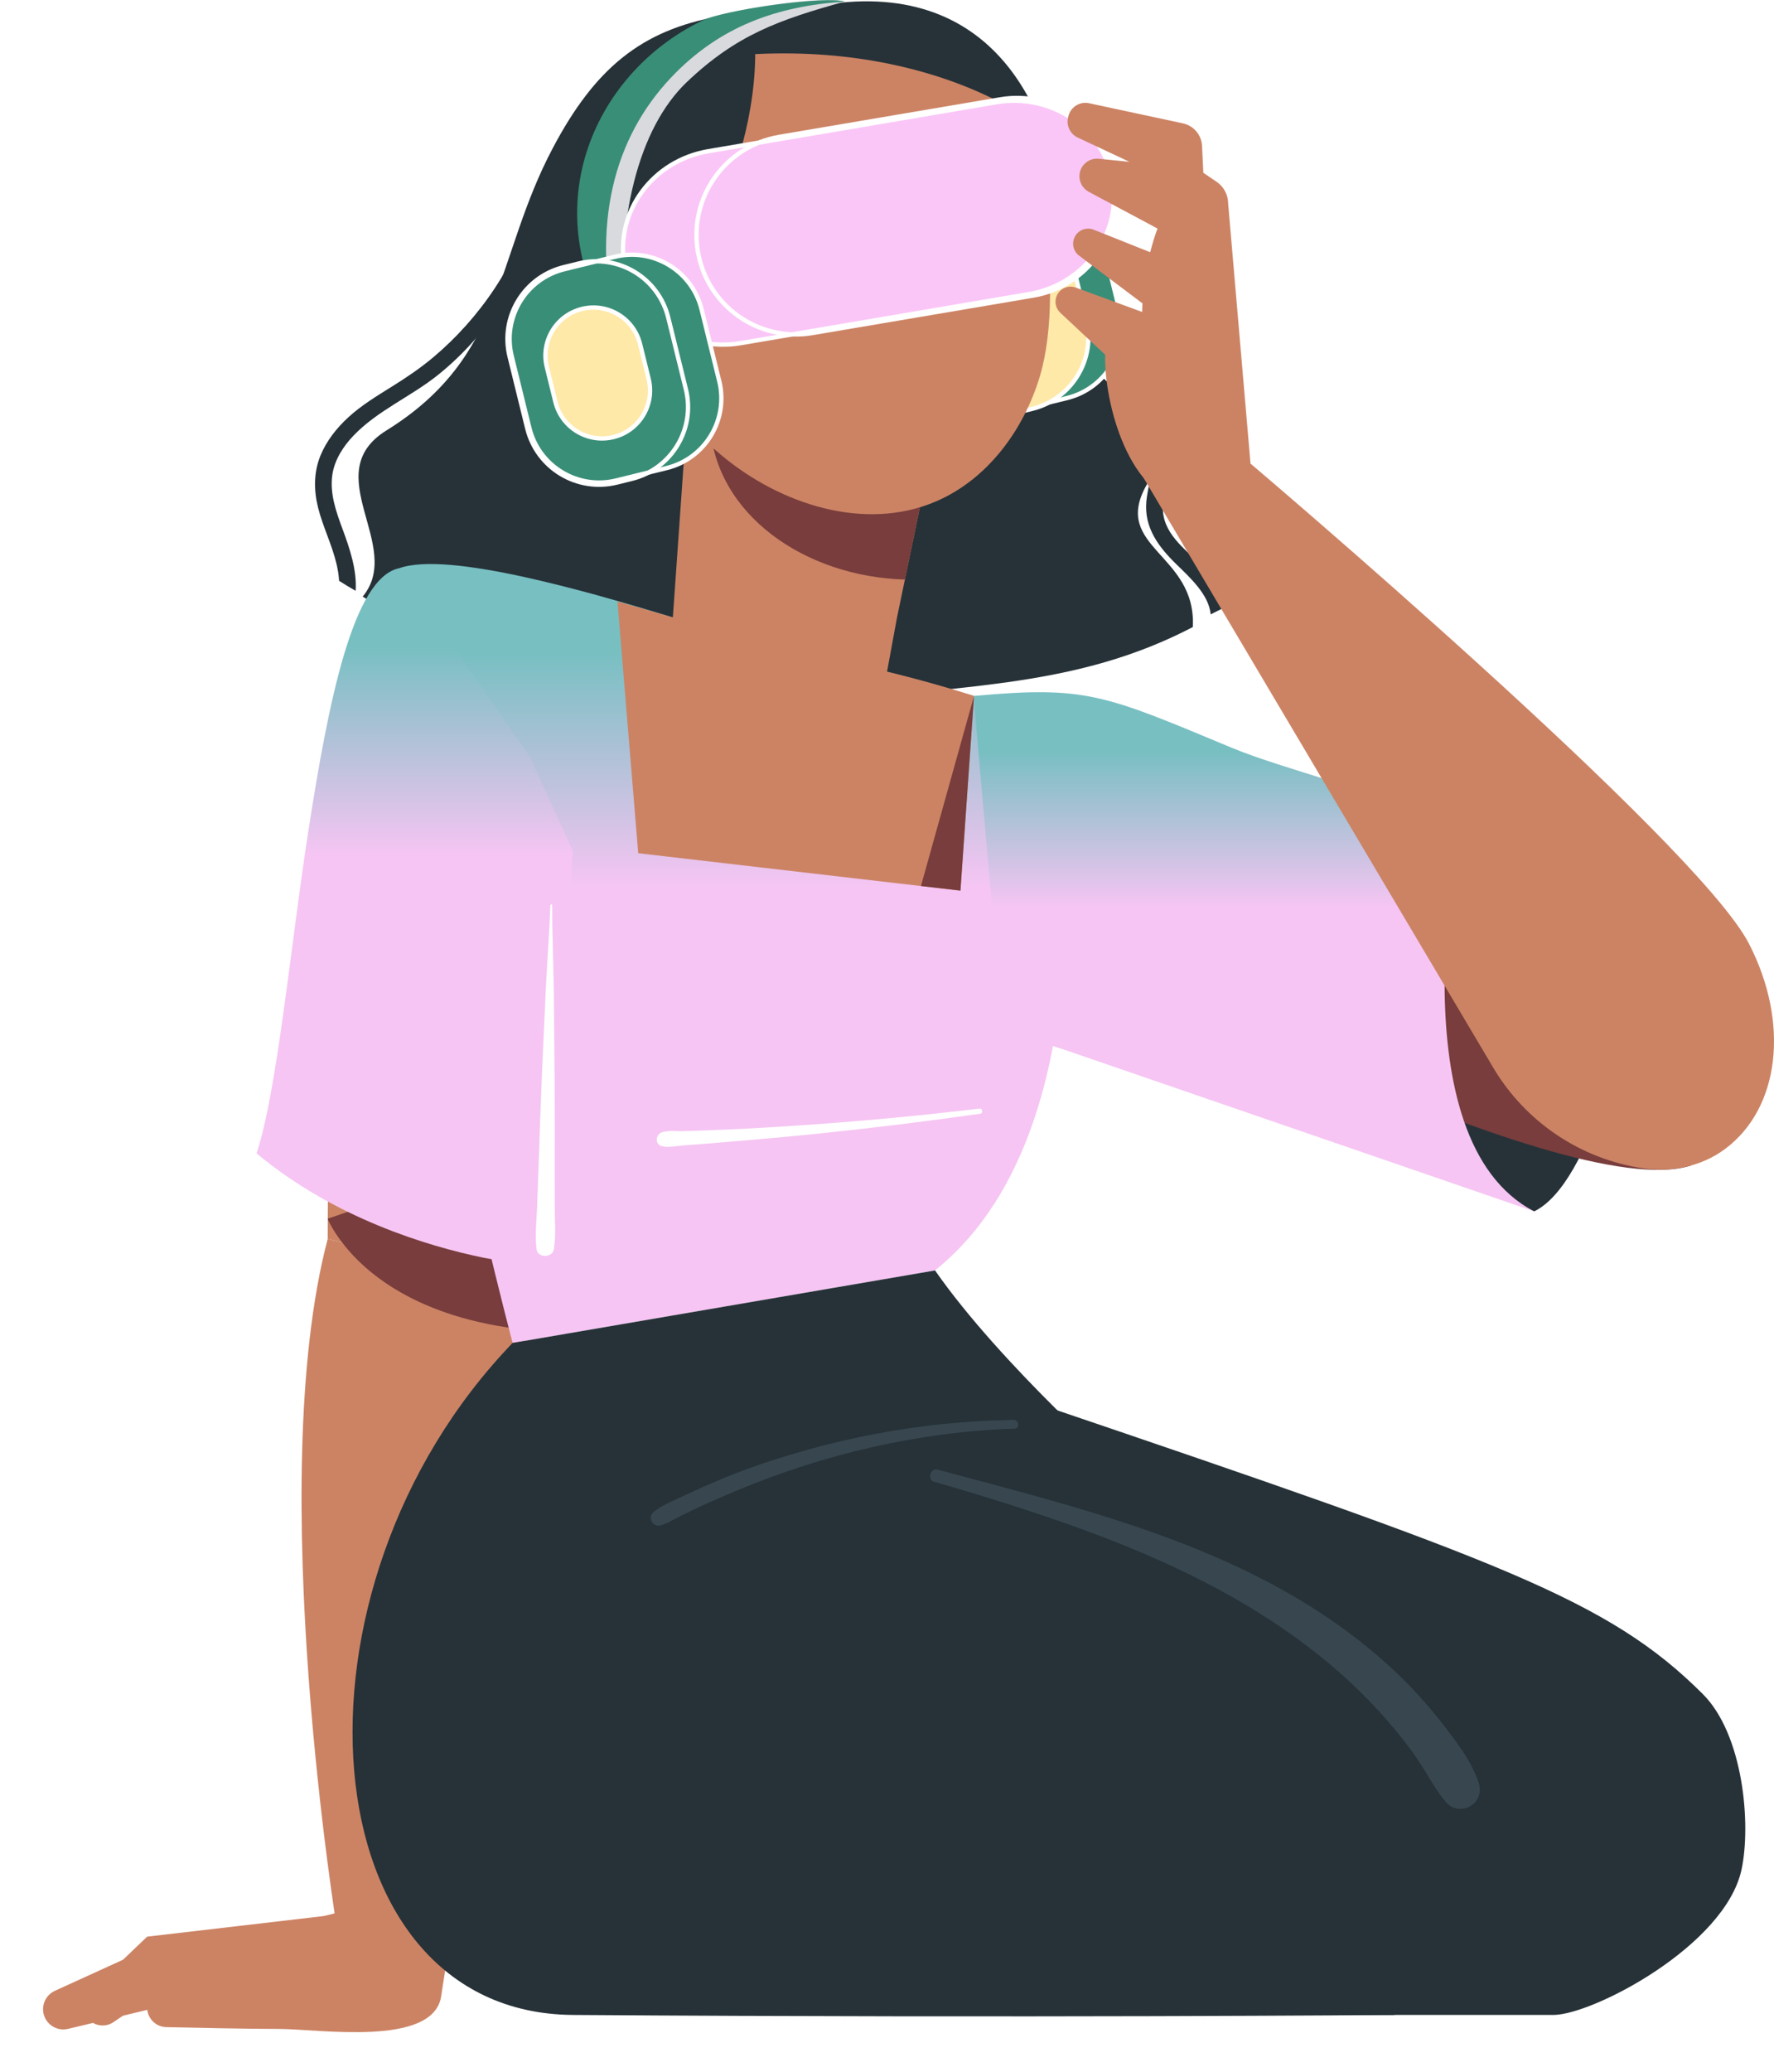 <svg width="412" height="481" viewBox="0 0 412 481" fill="none" xmlns="http://www.w3.org/2000/svg">
<g filter="url(#filter0_d_1373_1553)">
<path d="M126.685 219.338L124.804 262.28L123.373 294.854L79.451 284.447L76.1 283.663C76.1 282.095 76.1 280.546 76.12 278.998V278.978C76.12 278.959 76.12 278.959 76.12 278.939C76.394 216.437 82.391 159.168 92.7 140.784L126.685 219.338Z" fill="#CC8364"/>
<path d="M123.373 294.853C123.373 294.853 123.02 298.42 122.374 304.77C119.806 329.387 112.515 395.926 102.422 459.663L78.413 444.827C78.413 444.827 61.204 340.049 76.1 283.662L79.451 284.446L123.373 294.853Z" fill="#CC8364"/>
<path d="M124.804 262.279L123.373 294.853C123.373 294.853 123.021 298.42 122.374 304.77C96.679 302.085 84.567 291.188 79.451 284.446C77.198 281.526 76.276 279.389 76.12 278.997V278.978C76.1 278.958 76.1 278.939 76.1 278.939H76.12L124.804 262.279Z" fill="#783D3C"/>
<path d="M89.79 437.001C89.79 437.001 52.059 447.702 34.171 448.429L12.749 458.201C9.902 459.501 9.096 463.17 11.14 465.541C12.289 466.874 14.086 467.454 15.797 467.043L34.881 462.458L82.907 462.827L89.79 437.001Z" fill="#CC8364"/>
<path d="M102.427 459.657C100.356 471.286 73.905 467.052 64.734 467.052C57.812 467.052 44.655 466.772 38.624 466.637C36.719 466.594 35.049 465.371 34.426 463.569C33.495 460.884 35.222 458.011 38.03 457.572L59.46 454.219L92.181 436.368L102.427 459.657Z" fill="#CC8364"/>
<path d="M78.409 440.47L34.173 445.627L20.72 458.5C19.037 460.111 18.862 462.739 20.317 464.56C21.781 466.392 24.409 466.792 26.351 465.477L38.03 457.574L78.409 458.541V440.47Z" fill="#CC8364"/>
</g>
<path d="M123.815 47.145C120.3 61.011 111.44 73.886 100.546 83.016C97.571 85.51 94.371 87.662 91.078 89.713C87.556 91.908 83.958 94.075 80.886 96.894C78.16 99.397 75.814 102.368 74.409 105.813C72.833 109.678 72.87 113.894 73.88 117.898C75.005 122.355 77.118 126.496 78.164 130.971C78.458 132.231 78.674 133.538 78.752 134.846C80.008 135.663 81.294 136.433 82.599 137.172C82.921 132.39 81.239 127.386 79.583 122.912C78.078 118.847 76.531 114.574 77.192 110.172C77.701 106.784 79.699 103.661 82.023 101.215C87.65 95.294 95.527 92.057 101.838 86.955C107.53 82.355 112.516 76.812 116.396 70.603C120.824 63.52 123.679 55.877 125.514 47.753C125.767 46.643 124.105 46.004 123.815 47.145Z" fill="#263238"/>
<path d="M84.228 138.511C95.302 145.428 107.073 151.19 119.224 155.97C134.085 161.816 149.515 166.312 165.175 169.431C179.884 172.359 194.826 174.038 209.781 175.181L193.999 2.469C191.873 2.398 189.821 2.363 187.845 2.359C186.983 2.347 186.12 2.336 185.286 2.341C178.391 2.385 172.311 2.843 166.903 3.811C149.009 7.01 138.204 15.8 128.389 34.367C114.897 59.828 117.509 82.73 89.765 99.92C73.568 109.963 93.975 126.761 84.228 138.511Z" fill="#263238"/>
<path d="M194.195 163.067C223.929 158.753 249.996 159.69 277.022 145.584C277.921 128.566 258.132 127.181 266.217 112.722C277.745 92.114 247.795 98.813 247.321 59.269C246.931 27.916 232.416 -4.199 193.411 0.828C190.799 1.169 188.096 1.665 185.286 2.341C177.009 4.323 167.744 7.825 157.468 13.131L158.768 18.436L194.195 163.067Z" fill="#263238"/>
<path d="M281.167 142.634C282.12 142.164 283.064 141.678 284.017 141.208C283.719 138.068 282.127 134.957 280.118 132.558C276.792 128.59 271.313 125.283 270.242 119.862C269.709 117.161 270.48 114.392 270.975 111.744C271.536 108.751 271.689 105.809 270.689 102.889C268.712 97.105 263.483 93.444 258.814 89.932C253.995 86.308 248.544 81.111 250.361 74.398C250.794 72.8 248.472 71.254 247.558 72.945C244.665 78.3 247.268 84.438 251.21 88.525C255.398 92.87 261.094 95.563 264.847 100.341C266.558 102.519 267.675 105.071 267.551 107.877C267.424 110.803 266.47 113.612 266.225 116.524C265.717 122.563 269.114 127.014 273.216 131.02C276.24 133.968 280.793 138.076 281.167 142.634Z" fill="#263238"/>
<path d="M236.118 95.293L236.118 95.293C227.173 97.497 218.136 92.03 215.934 83.086L215.449 83.206L215.934 83.086L211.834 66.435L211.834 66.435C209.631 57.489 215.097 48.453 224.041 46.251L224.041 46.251L235.752 43.368L235.752 43.368C244.697 41.164 253.734 46.631 255.935 55.577L255.935 55.577L260.036 72.227L260.036 72.227C262.239 81.172 256.772 90.209 247.829 92.41L236.118 95.293Z" fill="#398E77" stroke="white"/>
<path d="M239.715 94.924L236.238 95.781C227.024 98.05 217.716 92.419 215.449 83.208L211.349 66.556C209.079 57.343 214.71 48.035 223.921 45.767L227.398 44.911C236.612 42.641 245.92 48.272 248.187 57.484L252.287 74.135C254.557 83.347 248.928 92.654 239.715 94.924Z" fill="#FEE9A8" stroke="white" stroke-miterlimit="10"/>
<path d="M95.474 195.602C99.721 227.882 106.901 261.502 112.234 284.227C116.151 300.961 119.058 311.78 119.058 311.78L217.146 294.946C261.507 259.444 244.285 167.467 244.285 167.467C240.899 166.203 237.333 164.99 233.745 163.853C208.238 155.764 179.751 150.733 179.751 150.733C169.285 147.472 153.335 142.215 137.687 137.917C132.354 136.477 127.07 135.136 122.039 134.025C109.348 131.218 98.353 129.905 92.691 131.928C90.849 149.293 92.391 172.094 95.474 195.602Z" fill="url(#paint0_linear_1373_1553)"/>
<path d="M143.404 139.659L148.222 198.088L223.059 206.773L226.213 161.571C200.706 153.483 179.753 150.733 179.753 150.733C169.287 147.473 159.05 143.955 143.404 139.659Z" fill="#CC8364"/>
<path d="M226.211 161.571L213.883 205.709L223.059 206.773L226.211 161.571Z" fill="#783D3C"/>
<path d="M242.121 326.277C348.849 362.501 373.54 371.452 395.448 393.285C404.936 402.74 406.71 423.658 404.454 434.075C400.618 451.797 369.828 467.805 360.746 467.805C351.663 467.805 214.839 467.805 214.839 467.805L242.121 326.277Z" fill="#263238"/>
<path d="M119.05 311.788C86.913 349.43 112.933 368.579 112.933 368.579L236.459 398.254L261.513 342.449C261.513 342.449 232.402 316.87 217.156 294.954L119.05 311.788Z" fill="#263238"/>
<path d="M119.05 311.788C63.749 369.186 71.563 467.374 133.067 467.805C238.133 468.54 323.88 467.805 323.88 467.805C280.034 371.704 175.28 331.718 119.05 311.788Z" fill="#263238"/>
<path d="M151.855 350.968C154.08 349.255 156.976 348.156 159.509 346.958C162.035 345.763 164.589 344.626 167.168 343.546C172.391 341.359 177.767 339.497 183.185 337.853C194.005 334.568 205.134 332.237 216.364 330.913C222.671 330.17 229.015 329.805 235.362 329.642C236.671 329.609 236.92 331.638 235.595 331.681C213.409 332.404 191.301 337.588 170.855 346.159C167.928 347.386 165.014 348.646 162.141 349.992C160.773 350.633 159.411 351.292 158.058 351.966C156.584 352.701 155.136 353.601 153.572 354.114C151.651 354.745 150.191 352.25 151.855 350.968Z" fill="#38474F"/>
<path d="M277.345 117.624C261.781 116.46 256.331 92.529 256.676 82.367L246.241 72.608C245.106 71.546 244.806 69.865 245.506 68.475C246.306 66.887 248.17 66.152 249.838 66.766L266.75 72.979L289.128 108.083L277.345 117.624Z" fill="#CC8364"/>
<path d="M217.156 100.958L213.883 116.677L213.04 120.694L210.159 134.551L208.316 143.41L206.121 155.346C203.691 168.536 191.442 177.571 178.134 175.945C165.316 174.396 155.81 163.519 155.81 150.779C155.81 150.191 155.83 149.603 155.869 148.996L160.906 77.302L217.156 100.958Z" fill="#CC8364"/>
<path d="M213.883 116.677L213.04 120.694L210.159 134.551C186.855 133.885 166.1 119.401 164.904 98.567C176.487 97.45 209.845 113.795 213.883 116.677Z" fill="#783D3C"/>
<path d="M230.999 17.883C202.815 -6.377 174.112 5.951 158.84 19.984C141.126 36.261 140.084 60.658 149.125 81.024C153.237 90.406 159.538 98.987 167.411 105.578C181.195 117.157 200.935 123.525 217.456 116.377C229.382 111.242 237.839 99.729 241.533 87.254C247.793 66.177 240.563 26.117 230.999 17.883Z" fill="#CC8364"/>
<path d="M231.132 33.917C230.544 38.647 216.213 40.083 215.043 34.809C213.64 28.477 231.8 28.539 231.132 33.917Z" fill="#263238"/>
<path d="M189.413 39.397C189.883 43.881 174.539 47.93 172.605 45.718C167.37 39.732 188.57 31.375 189.413 39.397Z" fill="#263238"/>
<path d="M227.878 56.017C228.449 58.708 227.171 61.344 225.019 61.907C222.869 62.468 220.662 60.741 220.09 58.05C219.517 55.359 220.799 52.721 222.949 52.16C225.099 51.6 227.306 53.326 227.878 56.017Z" fill="#263238"/>
<path d="M193 61.245C193.57 63.935 192.292 66.573 190.14 67.134C187.99 67.695 185.783 65.968 185.211 63.277C184.639 60.586 185.92 57.948 188.07 57.387C190.221 56.827 192.427 58.553 193 61.245Z" fill="#263238"/>
<path d="M175.041 5.112C178.238 34.476 159.789 70.917 144.19 71.379C129.073 22.689 175.041 5.112 175.041 5.112Z" fill="#263238"/>
<path d="M141.93 64.047C136.093 62.056 128.873 62.946 124.908 67.667C121.606 71.601 121.21 77.245 122.013 82.318C123.05 88.862 125.923 95.222 130.713 99.796C135.505 104.371 142.308 106.989 148.868 106.07C155.43 105.151 161.488 100.423 163.321 94.056C166.837 81.843 152.418 67.624 141.93 64.047Z" fill="#CC8364"/>
<path d="M149.809 86.428C147.725 83.688 144.919 81.399 141.71 80.111C140.239 79.521 138.743 79.045 137.175 78.796C135.605 78.547 133.99 78.612 132.407 78.518C131.376 78.457 131.062 80.15 132.119 80.346C132.818 80.478 133.459 80.632 134.108 80.936C134.757 81.238 135.372 81.612 135.997 81.959C136.636 82.314 137.269 82.689 137.891 83.071C138.192 83.255 138.492 83.445 138.78 83.649C139.063 83.851 139.502 84.08 139.707 84.358C139.641 84.303 139.574 84.249 139.508 84.194C139.604 84.274 139.7 84.354 139.794 84.437C140.039 84.642 140.284 84.848 140.536 85.044C140.691 85.164 140.846 85.279 140.999 85.401C141.023 85.421 141.015 85.409 141.034 85.424C141.638 85.812 142.185 86.453 142.677 86.963C143.71 88.033 144.711 89.131 145.579 90.34C145.985 90.904 146.957 91.247 147.618 91.263C148.31 91.281 149.154 91.001 149.65 90.499C150.834 89.299 150.787 87.714 149.809 86.428Z" fill="#263238"/>
<path d="M59.58 267.775C77.704 282.867 99.394 289.338 112.233 291.992C119.058 293.407 125.861 292.253 125.861 292.253L133.065 197.643L123.08 175.759L92.695 131.927C82.052 134.101 76.29 162.665 71.563 193.251C67.592 218.858 64.333 253.646 59.58 267.775Z" fill="url(#paint1_linear_1373_1553)"/>
<path d="M124.744 280.097C124.863 276.738 124.983 273.379 125.102 270.02C125.337 263.407 125.545 256.792 125.831 250.181C126.117 243.566 126.411 236.954 126.723 230.343C127.041 223.622 127.585 216.911 127.809 210.189C127.819 209.911 128.244 209.909 128.244 210.189C128.23 216.908 128.536 223.624 128.616 230.343C128.695 236.956 128.754 243.568 128.807 250.181C128.859 256.794 128.832 263.407 128.834 270.02C128.836 273.379 128.836 276.738 128.838 280.097C128.84 283.363 129.173 286.845 128.63 290.071C128.297 292.051 124.887 292.118 124.618 290.071C124.189 286.822 124.626 283.371 124.744 280.097Z" fill="white"/>
<path d="M153.737 262.881C155.22 262.393 156.973 262.644 158.525 262.615C159.979 262.587 161.433 262.531 162.89 262.478C166.006 262.364 169.122 262.239 172.236 262.086C178.361 261.784 184.482 261.384 190.597 260.935C202.933 260.032 215.241 258.844 227.52 257.378C228.192 257.298 228.351 258.466 227.673 258.564C215.449 260.304 203.19 261.823 190.909 263.101C184.69 263.748 178.465 264.31 172.236 264.845C169.122 265.112 166.006 265.374 162.89 265.614C161.435 265.725 159.979 265.827 158.525 265.951C156.953 266.082 155.283 266.466 153.737 266.113C152.016 265.717 152.234 263.375 153.737 262.881Z" fill="white"/>
<path d="M217.675 341.191C255.674 351.38 295.651 360.766 324.909 388.944C328.552 392.452 331.947 396.251 335.043 400.251C338.218 404.353 341.854 409.01 343.434 414.006C344.972 418.876 338.867 422.141 335.629 418.186C332.917 414.872 330.982 410.889 328.489 407.395C325.983 403.881 323.237 400.557 320.33 397.366C314.527 390.994 307.998 385.314 301.021 380.262C285.373 368.931 267.563 360.851 249.434 354.361C238.697 350.518 227.822 347.139 216.87 343.976C215.294 343.521 216.076 340.761 217.675 341.191Z" fill="#38474F"/>
<path d="M162.149 13.827C212.581 6.706 240.042 28.528 240.042 28.528C225.209 -6.374 192.939 -3.609 162.149 13.827Z" fill="#263238"/>
<path d="M144.933 76.305C142.94 50.842 148.298 29.698 159.568 18.997C170.978 8.162 180.756 4.638 196.195 0.368L196.191 0.344C191.726 -0.914 173.385 1.506 166.386 3.903C142.479 15.194 125.876 46.165 144.933 76.305Z" fill="#D9DADE"/>
<path d="M143.275 78.227C137.05 51.892 142.759 31.893 155.785 18.077C167.144 6.028 180.552 1.426 196.196 0.365L196.192 0.342C191.42 -0.863 171.719 1.796 164.181 4.287C138.394 15.91 123.215 48.264 143.275 78.227Z" fill="#398E77"/>
<path d="M172.102 79.655L172.101 79.655C159.221 81.858 147.108 73.646 145.01 61.366L145.01 61.366C142.91 49.085 151.603 37.312 164.483 35.11L231.332 23.744L231.332 23.744C244.21 21.539 256.323 29.752 258.425 42.033C260.525 54.314 251.832 66.086 238.952 68.289L172.102 79.655Z" fill="#FAC6F7" stroke="white"/>
<path d="M188.747 77.314L240.046 68.608C252.619 66.456 261.068 54.52 258.916 41.947C256.766 29.374 244.828 20.925 232.255 23.077L180.956 31.783C168.383 33.935 159.934 45.871 162.086 58.444C164.238 71.017 176.174 79.466 188.747 77.314Z" stroke="white" stroke-miterlimit="10"/>
<path d="M154.832 108.666L154.832 108.666L143.122 111.549L143.122 111.549C134.176 113.753 125.14 108.286 122.938 99.342L122.452 99.462L122.938 99.342L118.838 82.691L118.838 82.691C116.634 73.745 122.101 64.709 131.047 62.507L131.047 62.507L142.757 59.624L142.757 59.624C151.703 57.42 160.74 62.887 162.941 71.833L162.941 71.833L167.041 88.482C167.041 88.482 167.041 88.482 167.041 88.482C169.243 97.428 163.778 106.465 154.832 108.666Z" fill="#398E77" stroke="white"/>
<path d="M148.655 79.888L148.655 79.888L150.649 87.978C152.121 93.958 148.467 100 142.487 101.473C136.507 102.945 130.465 99.291 128.992 93.311L128.992 93.311L126.999 85.221L126.999 85.221C125.525 79.241 129.18 73.199 135.161 71.726C141.141 70.254 147.183 73.908 148.655 79.888Z" fill="#FEE9A8" stroke="white"/>
<path d="M146.72 111.18L143.243 112.036C134.03 114.306 124.722 108.675 122.454 99.464L118.354 82.812C116.085 73.599 121.716 64.291 130.929 62.023L134.406 61.167C143.62 58.897 152.927 64.528 155.195 73.742L159.295 90.393C161.563 99.603 155.934 108.91 146.72 111.18Z" stroke="white" stroke-miterlimit="10"/>
<path d="M245.494 236.932C245.161 238.814 244.416 240.95 244.671 242.832L248.258 243.949C248.278 243.929 248.278 243.91 248.297 243.89C251.061 239.422 253.197 234.522 254.667 229.485C256.156 224.409 256.568 219.293 256.803 214.041C256.842 213.217 255.608 213.237 255.529 214.041C255.02 219.038 253.491 224.017 251.845 228.74C250.865 231.562 249.669 234.267 248.336 236.913C248.572 234.894 248.787 232.875 248.944 230.857C249.258 226.702 249.297 222.527 249.14 218.352C248.787 210.062 247.67 201.673 245.122 193.736C244.946 193.207 244.201 193.422 244.279 193.951C245.71 202.124 246.827 210.297 246.886 218.588C246.906 222.605 246.69 226.623 246.318 230.622C246.102 232.738 245.847 234.835 245.494 236.932Z" fill="#9C79ED"/>
<path d="M356.305 281.242C369.908 274.664 377.728 235.74 377.728 235.74L323.658 231.082C323.658 231.082 336.607 273.038 356.305 281.242Z" fill="#263238"/>
<path d="M237.504 161.539C256.237 156.406 306.96 184.315 370.202 211.686L392.704 270.601C362.872 280.154 247.721 218.422 247.721 218.422L237.504 161.539Z" fill="#783D3C"/>
<path d="M232.957 238.804L234.121 239.211L237.672 240.434L356.318 281.25C324.148 264.604 338.834 192.336 338.834 192.336C318.966 183.273 298.318 178.714 286 173.583C256.388 161.23 252.211 159.205 226.211 161.573C225.936 161.563 232.957 238.804 232.957 238.804Z" fill="url(#paint2_linear_1373_1553)"/>
<path d="M381.433 271.225C388.145 272.246 395.119 270.835 400.577 266.797C413.374 257.331 415.673 237.508 406.188 219.091C394.006 195.432 290.422 107.63 290.422 107.63L265.662 111.07L346.785 247.862C354.251 260.447 366.967 269.024 381.433 271.225Z" fill="#CC8364"/>
<path d="M288.297 107.424C272.733 106.262 267.283 82.329 267.628 72.167L250.328 59.14C249.193 58.077 248.893 56.396 249.593 55.006C250.392 53.419 252.256 52.684 253.924 53.297L277.702 62.779L288.297 107.424Z" fill="#CC8364"/>
<path d="M290.422 107.628L285.236 47.327C285.25 45.267 284.23 43.339 282.523 42.186L279.468 40.127L279.164 33.861C279.04 31.317 277.22 29.174 274.731 28.639L252.736 23.926C250.6 23.581 248.566 24.961 248.095 27.072L248.035 27.348C247.619 29.218 248.556 31.125 250.29 31.938L262.309 37.571L255.18 36.857C252.985 36.638 251.01 38.2 250.722 40.389C250.498 42.077 251.347 43.727 252.848 44.531L268.833 53.068C268.833 53.068 263.104 66.932 266.105 84.172C269.106 101.413 277.349 117.624 277.349 117.624L290.422 107.628Z" fill="#CC8364"/>
<defs>
<filter id="filter0_d_1373_1553" x="0.8" y="135.584" width="135.085" height="345.42" filterUnits="userSpaceOnUse" color-interpolation-filters="sRGB">
<feFlood flood-opacity="0" result="BackgroundImageFix"/>
<feColorMatrix in="SourceAlpha" type="matrix" values="0 0 0 0 0 0 0 0 0 0 0 0 0 0 0 0 0 0 127 0" result="hardAlpha"/>
<feOffset dy="4"/>
<feGaussianBlur stdDeviation="4.6"/>
<feComposite in2="hardAlpha" operator="out"/>
<feColorMatrix type="matrix" values="0 0 0 0 0 0 0 0 0 0 0 0 0 0 0 0 0 0 0.25 0"/>
<feBlend mode="normal" in2="BackgroundImageFix" result="effect1_dropShadow_1373_1553"/>
<feBlend mode="normal" in="SourceGraphic" in2="effect1_dropShadow_1373_1553" result="shape"/>
</filter>
<linearGradient id="paint0_linear_1373_1553" x1="169.736" y1="130.949" x2="169.736" y2="311.78" gradientUnits="userSpaceOnUse">
<stop offset="0.115" stop-color="#78BFC2"/>
<stop offset="0.415" stop-color="#F6C5F3"/>
</linearGradient>
<linearGradient id="paint1_linear_1373_1553" x1="96.323" y1="131.927" x2="96.323" y2="292.697" gradientUnits="userSpaceOnUse">
<stop offset="0.115" stop-color="#78BFC2"/>
<stop offset="0.415" stop-color="#F6C5F3"/>
</linearGradient>
<linearGradient id="paint2_linear_1373_1553" x1="291.261" y1="160.708" x2="291.261" y2="281.25" gradientUnits="userSpaceOnUse">
<stop offset="0.115" stop-color="#78BFC2"/>
<stop offset="0.415" stop-color="#F6C5F3"/>
</linearGradient>
</defs>
</svg>

